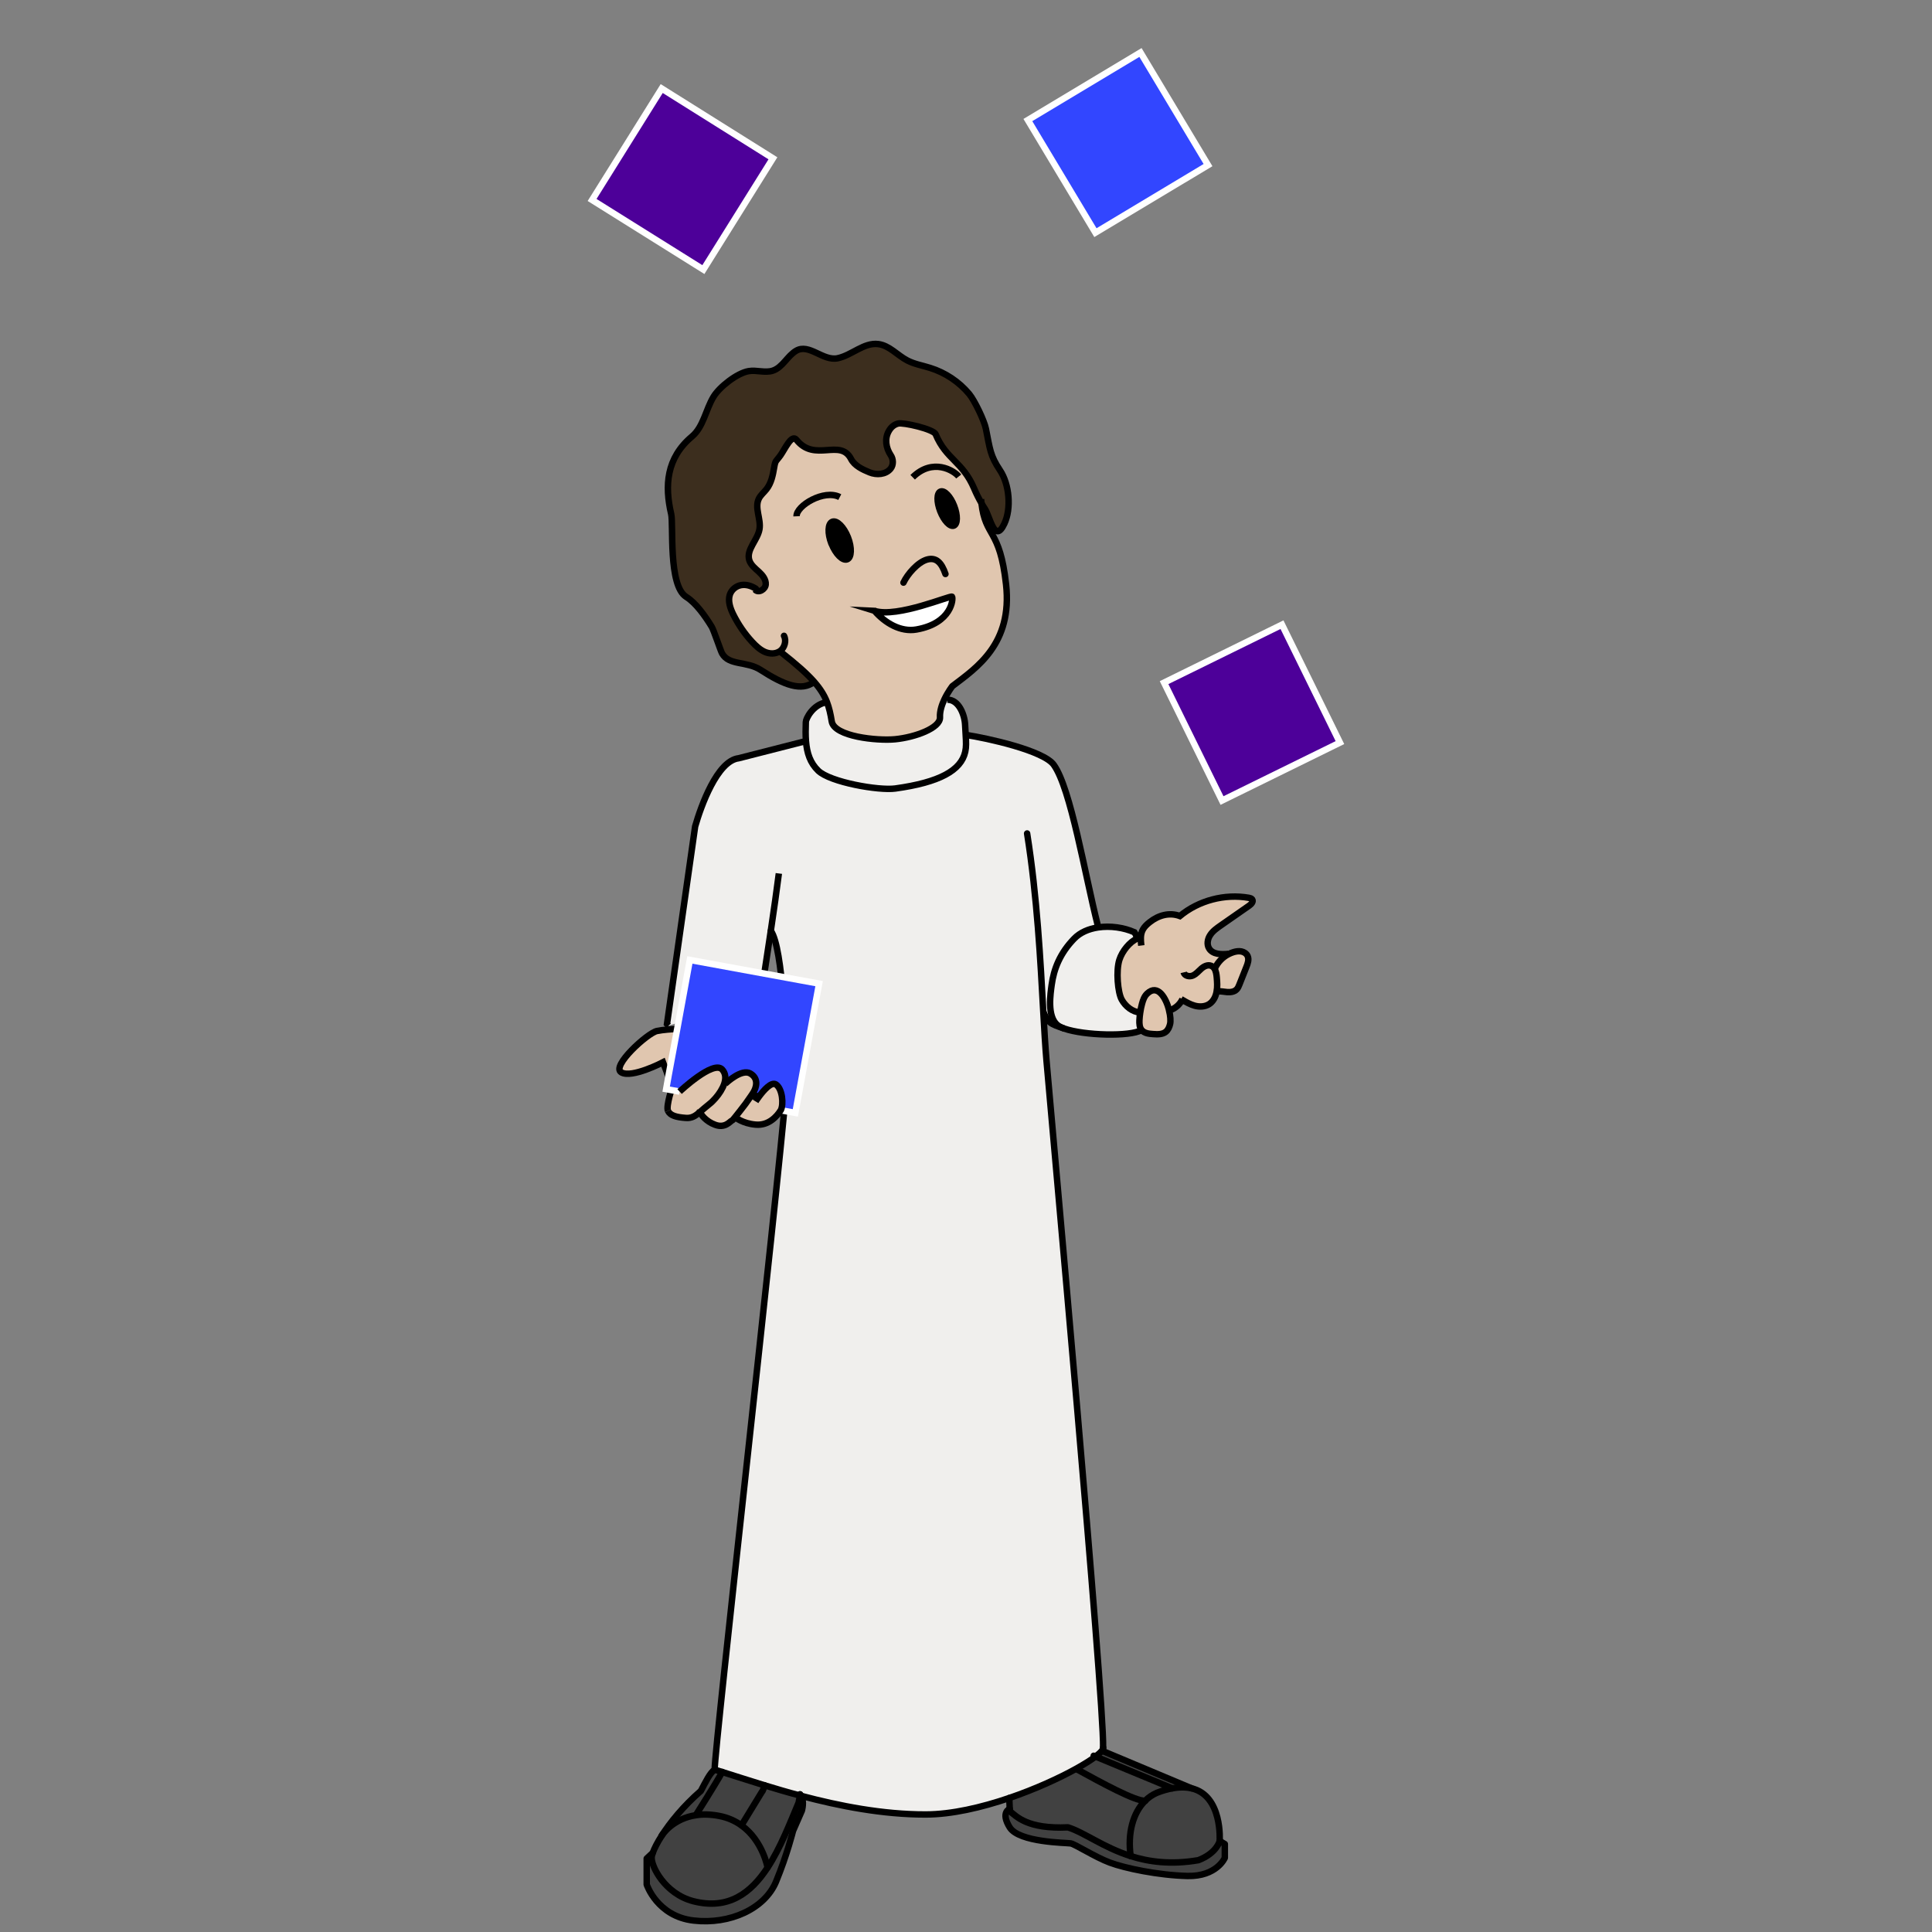 <?xml version="1.0" encoding="UTF-8"?><svg id="Layer_5" xmlns="http://www.w3.org/2000/svg" width="300" height="300" viewBox="0 0 300 300"><rect x="0" y="0" width="300" height="300" fill="#808080" stroke="none"/><path d="m185.03,277.69c4.85,1.13,4.37,8.18,4.37,8.18,0,0-.45,1.89-3.31,2.98-4.26.73-7.68.27-10.51-.64-.5-3.5.33-6.71,2.25-8.6h0c.52-.52,1.13-.94,1.83-1.24.87-.33,1.66-.56,2.38-.69,1.17-.22,2.16-.2,2.99,0Z" style="fill:#414141; stroke-width:0px;"/><path d="m194.44,139.66c-.11-.16-.33-.21-.52-.25-3.75-.66-7.77.4-10.71,2.83-1.63-.61-3.31-.13-4.68.95-1,.78-1.34,1.43-1.38,2.39-.19.02-.39.09-.59.17-1.13.5-2.31,1.92-2.75,3.31-.53,1.69-.25,5.04.37,6.16.59,1.06,1.66,1.92,2.87,2-.06.39-.1.78-.12,1.17-.02.54,0,1.13.35,1.54.41.5,1.13.58,1.78.62.67.05,1.41.07,1.94-.33.38-.29.58-.76.69-1.23.11-.46.05-1.26-.15-2.09h.02c.85-.26,1.58-.87,1.99-1.66.62.37,1.25.74,1.94.92.76.2,1.61.18,2.26-.24.63-.41,1-1.13,1.14-1.87,0-.04.01-.08.02-.12h.04s0,0,0,0c.52-.06,1.05.07,1.57.11.53.04,1.1-.03,1.47-.4.22-.22.33-.51.45-.79.36-.91.72-1.81,1.08-2.72.22-.54.43-1.16.19-1.69-.17-.38-.56-.63-.97-.71-.41-.08-.84-.02-1.24.11-.27.08-.53.19-.77.32l-.02-.04h0c-1.09.11-2.41.09-2.98-.84-.38-.62-.24-1.47.17-2.09.41-.62,1.03-1.06,1.63-1.48,1.48-1.03,2.95-2.05,4.42-3.08.33-.23.7-.64.47-.97Z" style="fill:#e0c6af; stroke-width:0px;"/><path d="m185.03,277.69c-.83-.19-1.82-.21-2.99,0h0s-11.92-4.94-11.92-4.94c.47-.35.81-.66,1-.92l.09.06,13.82,5.79Z" style="fill:#414141; stroke-width:0px;"/><path d="m170.11,272.75l11.92,4.94h0c-.72.14-1.51.36-2.38.69-.69.3-1.31.72-1.83,1.24h0c-1.52.11-6.81-2.8-10.51-4.83l-.11-.2c1.21-.67,2.2-1.3,2.91-1.84Z" style="fill:#414141; stroke-width:0px;"/><path d="m167.32,274.79c3.7,2.03,8.99,4.93,10.51,4.83-1.92,1.89-2.75,5.1-2.25,8.6-4.24-1.34-7.18-3.66-9.74-4.46-6.32.29-7.98-1.68-9.05-2.53.02-.04.02-.15.01-.35,0-.3-.04-.83-.07-1.68,4.05-1.38,7.8-3.1,10.48-4.6l.11.2Z" style="fill:#414141; stroke-width:0px;"/><path d="m163.29,152.94c-.18,1.36-.74,4.85.87,6.21.25.21.62.4,1.1.57-2.2-.74-2.52-.88-3.27-2.62.16,2.83.31,5.4.5,7.61.69,8.05,8.95,98.83,8.79,106.66.03.12-.03.27-.18.46-.19.25-.53.56-1,.92-.71.54-1.7,1.16-2.91,1.84-2.69,1.5-6.44,3.22-10.48,4.6-4.31,1.47-8.96,2.56-13,2.56-6.66.01-13.41-1.32-19.32-2.89-.05-.08-.11-.16-.17-.23-.01.07-.02.12-.02.18-1.94-.51-3.78-1.06-5.49-1.58-2.49-.76-4.71-1.49-6.57-2.07-.41-.13-.81-.25-1.19-.37,0-3.55,9.62-87.98,11.13-105.91.15-1.76.22-2.88.19-3.22-.29-3.76-.65-18.33-2.59-21.12-1.26,8.38-2.77,17.67-2.8,20.56,0,0,0,0-.01-.01-.35-.85-.71-1.71-1.22-2.49s-1.21-1.47-2.07-1.84c-1.18-.49-2.57-.33-3.62-1.04-1.77-1.19-4.15-1.21-6.15-.45-.09-.09-.17-.18-.25-.27l4.37-30.67c.91-3.17,3.42-10.19,6.76-10.59l10.45-2.67c.15,1.87.65,3.38,1.9,4.59,1.85,1.8,9.4,3.12,11.96,2.77,6.89-.95,10.23-2.82,10.87-5.7.17-.75.14-1.47.07-2.62,3.37.51,12.1,2.43,13.69,4.65,2.65,3.69,4.82,17,6.84,24.96l.02.3c-1.44.22-2.77.77-3.71,1.75-2.2,2.26-3.16,4.72-3.49,7.18Z" style="fill:#f0efed; stroke-width:0px;"/><path d="m164.17,159.15c-1.61-1.36-1.05-4.86-.87-6.21.33-2.46,1.29-4.92,3.49-7.18.94-.97,2.27-1.53,3.71-1.75,1.91-.29,4.01.02,5.65.75.22.33.34.64.42.99-1.13.5-2.31,1.92-2.75,3.31-.53,1.69-.25,5.04.37,6.16.59,1.06,1.66,1.92,2.87,2-.06.39-.1.78-.12,1.17-.02.54,0,1.13.35,1.54-1.81,1.06-8.94.86-12.02-.22-.48-.17-.85-.36-1.1-.57Z" style="fill:#f0efed; stroke-width:0px;"/><path d="m156.79,280.87c0,.2,0,.3-.01.35,1.08.85,2.74,2.82,9.05,2.53,2.56.8,5.5,3.12,9.74,4.46,2.83.9,6.25,1.37,10.51.64,2.86-1.09,3.31-2.98,3.31-2.98l.79.47v2.15s-1.24,2.91-5.79,2.81c-4.55-.11-9.75-1.21-12.07-2.08-2.33-.87-5.41-2.88-6.08-2.98-.69-.11-7.98-.13-9.46-2.48-1.47-2.36,0-2.88,0-2.88h.01Z" style="fill:#414141; stroke-width:0px;"/><path d="m145.3,67.42c1.66,3.98,4.2,4.21,6,8.48.32.75.69,1.49,1.1,2.2.61,5.44,2.85,3.85,3.82,12.65,1.03,9.25-4.6,12.95-8.34,15.8,0,0-.68.87-1.23,2.03-.4.85-.74,1.86-.69,2.8.08,1.67-3.89,3.11-6.96,3.41-2.81.27-9.47-.41-9.85-2.78-.18-1.13-.4-2.09-.74-2.99-.41-1.06-1.02-2.04-1.97-3.13-1.14-1.3-2.79-2.75-5.23-4.67l-.19-.05c-.66.4-1.5.37-2.22.07-.77-.33-1.42-.93-2-1.57-1.16-1.26-2.15-2.7-2.93-4.26-.47-.95-.87-2.08-.53-3.08.27-.8,1-1.35,1.78-1.48.76-.12,1.55.12,2.23.55l-.09.15c.51.59,1.59-.02,1.65-.8.06-.78-.5-1.46-1.08-1.99-.58-.52-1.23-1.04-1.47-1.78-.51-1.65,1.29-3.11,1.58-4.81.27-1.59-.81-3.32-.09-4.76.28-.56.8-.97,1.19-1.47.74-.95.98-2.18,1.18-3.36s.28-.9.98-1.88c.69-.97,1.73-3.35,2.48-2.42,2.85,3.58,6.79-.28,8.48,2.98.54,1.05,1.77,1.63,2.87,2.08,1.1.45,2.52.35,3.27-.57.48-.59.43-1.51.02-2.1-.75-1.13-.97-2.57-.3-3.74.32-.57.78-1,1.43-1.17.81-.22,5.51.87,5.84,1.65Zm2.81,14.2c.59-.24.62-1.6.05-3.07s-1.52-2.46-2.12-2.22c-.59.23-.61,1.6-.04,3.06.58,1.47,1.52,2.46,2.11,2.23Zm-5.81,16.13c5.54-.98,5.74-4.83,5.53-5.09-.21-.26-8.46,3.32-12.04,2.2,1.63,1.88,4.05,3.32,6.5,2.89Zm-10.74-10.9c.69-.27.75-1.81.12-3.42-.64-1.62-1.73-2.69-2.43-2.41-.7.28-.77,1.79-.13,3.42.64,1.61,1.73,2.7,2.43,2.42Z" style="fill:#e0c6af; stroke-width:0px;"/><path d="m148.16,78.55c.57,1.47.54,2.83-.05,3.07-.59.23-1.53-.76-2.11-2.23-.57-1.47-.55-2.83.04-3.06.59-.24,1.55.75,2.12,2.22Z" style="stroke-width:0px;"/><path d="m147.83,92.66c.2.25,0,4.11-5.53,5.09-2.45.43-4.87-1.01-6.5-2.89,3.58,1.12,11.83-2.46,12.04-2.2Z" style="fill:#fff; stroke-width:0px;"/><path d="m145.96,111.38c-.05-.95.28-1.96.69-2.8l.43.06c1.8-.04,2.7,2.36,2.77,3.88.03.62.06,1.14.09,1.59.07,1.16.11,1.87-.07,2.62-.64,2.88-3.98,4.75-10.87,5.7-2.56.36-10.1-.97-11.96-2.77-1.25-1.21-1.75-2.72-1.9-4.59-.07-.9-.07-1.89-.02-2.98.02-.48,1.07-2.7,3.22-3.06l.07-.02c.35.9.56,1.86.74,2.99.37,2.37,7.04,3.06,9.85,2.78,3.08-.3,7.04-1.74,6.96-3.41Z" style="fill:#f0efed; stroke-width:0px;"/><path d="m131.68,83.43c.63,1.61.57,3.15-.12,3.42-.7.28-1.79-.81-2.43-2.42-.64-1.62-.57-3.14.13-3.42.7-.27,1.78.79,2.43,2.41Z" style="stroke-width:0px;"/><path d="m124,279.91c-1.38,3.28-2.83,7.05-4.81,10.07,0,0-.74-4.15-4.06-6.54l3.17-5.19s.14,0,.41-1.02c1.71.53,3.56,1.07,5.49,1.58-.07.41-.09.47-.21,1.1Z" style="fill:#414141; stroke-width:0px;"/><path d="m152.4,78.1c-.41-.71-.78-1.45-1.1-2.2-1.8-4.27-4.34-4.5-6-8.48-.33-.78-5.02-1.87-5.84-1.65-.65.17-1.11.6-1.43,1.17-.67,1.18-.45,2.62.3,3.74.4.59.45,1.52-.02,2.1-.74.92-2.17,1.01-3.27.57-1.1-.45-2.33-1.03-2.87-2.08-1.69-3.27-5.63.59-8.48-2.98-.75-.93-1.79,1.45-2.48,2.42-.69.98-.77.7-.98,1.88s-.45,2.41-1.18,3.36c-.39.5-.91.9-1.19,1.47-.72,1.44.36,3.17.09,4.76-.29,1.7-2.1,3.16-1.58,4.81.24.74.89,1.26,1.47,1.78.58.53,1.14,1.21,1.08,1.99-.06.77-1.14,1.39-1.65.8l.09-.15c-.67-.43-1.47-.67-2.23-.55-.77.13-1.5.67-1.78,1.48-.33,1,.06,2.12.53,3.08.78,1.57,1.77,3.01,2.93,4.26.59.64,1.24,1.24,2,1.57.72.3,1.56.33,2.22-.07l.19.05c2.44,1.91,4.08,3.37,5.23,4.67-1.94,1.53-4.67.5-8.32-1.86-2.18-1.4-4.91-.63-5.98-2.56-.24-.42-1.3-3.63-1.6-4.12-1.06-1.75-2.51-3.74-3.96-4.65-2.82-1.75-1.96-11.24-2.34-12.87-1.03-4.41-.75-8.69,3.23-12.04,1.79-1.51,2.13-4.18,3.35-6.18.94-1.55,3.66-3.66,5.45-3.97,1.24-.21,2.55.32,3.74-.07,1.53-.5,2.25-2.27,3.63-3.09,2.02-1.19,4.16,1.65,6.45,1.16,2.21-.46,4.07-2.48,6.31-2.2,1.73.22,2.96,1.73,4.5,2.54,1.11.58,2.36.78,3.55,1.16,2.35.73,4.48,2.15,6.06,4.04.83.99,2.35,4.15,2.6,5.42.63,3.14.66,4.16,2.19,6.44,1.46,2.17,1.79,5.93.67,8.3-1.5,3.18-2.18-1.06-3.04-2.36-.19-.28-.37-.58-.53-.87Z" style="fill:#3c2e1e; stroke-width:0px;"/><path d="m102.73,285.05c.11-.17,1.75-2.69,5.41-3.21,1.01-.14,2.18-.13,3.51.12,1.4.26,2.54.8,3.48,1.47,3.32,2.39,4.06,6.54,4.06,6.54-2.58,3.95-6.08,6.63-11.53,5.24-4.44-1.14-6.59-5.46-6.48-6.83.01-.17.07-.4.17-.67.23-.66.69-1.58,1.39-2.67Z" style="fill:#414141; stroke-width:0px;"/><path d="m116.89,165.1v.02s0-.02-.01-.03c0,0,.01,0,.01.01Z" style="fill:#8c6649; stroke-width:0px;"/><path d="m118.3,278.25l-3.17,5.19c-.94-.67-2.09-1.21-3.48-1.47-1.33-.25-2.5-.27-3.51-.12l-.02-.1s3.01-4.76,4.03-6.59c1.86.58,4.08,1.31,6.57,2.07-.28,1.02-.41,1.02-.41,1.02Z" style="fill:#414141; stroke-width:0px;"/><path d="m108.81,278.09c.73-1.37,1.42-2.84,2.15-3.3.38.11.77.24,1.19.37-1.01,1.83-4.03,6.59-4.03,6.59l.02.1c-3.66.52-5.3,3.03-5.41,3.21,1.27-2.01,3.33-4.57,6.08-6.96Z" style="fill:#414141; stroke-width:0px;"/><path d="m101.18,288.4c-.11,1.36,2.04,5.68,6.48,6.83,5.45,1.39,8.95-1.29,11.53-5.24,1.98-3.02,3.43-6.79,4.81-10.07.12-.62.14-.68.21-1.1.06.02.12.03.19.05.54.9.11,2.32.11,2.32l-1.37,3.13s-.91,3.7-2.64,7.89c-1.75,4.18-7.14,6.68-12.8,6.03s-7.28-5.59-7.28-5.59v-4.04l.93-.87c-.1.27-.15.5-.17.67Z" style="fill:#414141; stroke-width:0px;"/><path d="m152.34,77.52c.02.2.04.4.06.58.61,5.44,2.85,3.85,3.82,12.65,1.03,9.25-4.6,12.95-8.34,15.8,0,0-.68.87-1.23,2.03-.4.85-.74,1.86-.69,2.8.08,1.67-3.89,3.11-6.96,3.41-2.81.27-9.47-.41-9.85-2.78-.18-1.13-.4-2.09-.74-2.99-.41-1.06-1.02-2.04-1.97-3.13-1.14-1.3-2.79-2.75-5.23-4.67" style="fill:none; stroke:#000; stroke-miterlimit:10;"/><path d="m146,79.39c.58,1.47,1.52,2.46,2.11,2.23.59-.24.62-1.6.05-3.07s-1.52-2.46-2.12-2.22c-.59.23-.61,1.6-.04,3.06Z" style="fill:none; stroke:#000; stroke-linecap:round; stroke-linejoin:round;"/><path d="m129.12,84.43c.64,1.61,1.73,2.7,2.43,2.42.69-.27.75-1.81.12-3.42-.64-1.62-1.73-2.69-2.43-2.41-.7.28-.77,1.79-.13,3.42Z" style="fill:none; stroke:#000; stroke-linecap:round; stroke-linejoin:round;"/><path d="m135.8,94.86c1.63,1.88,4.05,3.32,6.5,2.89,5.54-.98,5.74-4.83,5.53-5.09-.21-.26-8.46,3.32-12.04,2.2Z" style="fill:none; stroke:#000; stroke-miterlimit:10;"/><path d="m117.37,91.42s-.02-.01-.03-.02c-.67-.43-1.47-.67-2.23-.55-.77.13-1.5.67-1.78,1.48-.33,1,.06,2.12.53,3.08.78,1.57,1.77,3.01,2.93,4.26.59.64,1.24,1.24,2,1.57.72.3,1.56.33,2.22-.07.05-.02.09-.06.14-.09.67-.49,1-1.56.59-2.35" style="fill:none; stroke:#000; stroke-linecap:round; stroke-linejoin:round;"/><path d="m140.29,90.47c.63-1.34,2.23-3.17,3.65-3.58,1.42-.4,2.26.46,2.87,2.24" style="fill:none; stroke:#000; stroke-linecap:round; stroke-linejoin:round;"/><path d="m116.89,165.1c.04-2.88,1.54-12.18,2.8-20.56.48-3.25.93-6.36,1.25-8.91" style="fill:none; stroke:#000; stroke-miterlimit:10;"/><path d="m125.15,115.07l-10.45,2.67c-3.34.4-5.85,7.42-6.76,10.59l-4.37,30.67c.09.09.17.19.25.27" style="fill:none; stroke:#000; stroke-miterlimit:10;"/><path d="m149.94,114.11c3.37.51,12.1,2.43,13.69,4.65,2.65,3.69,4.82,17,6.84,24.96" style="fill:none; stroke:#000; stroke-miterlimit:10;"/><path d="m176.64,146.12c-.02-.13-.04-.25-.07-.37-.08-.35-.2-.66-.42-.99-1.64-.73-3.74-1.04-5.65-.75-1.44.22-2.77.77-3.71,1.75-2.2,2.26-3.16,4.72-3.49,7.18-.18,1.36-.74,4.85.87,6.21.25.21.62.4,1.1.57,3.08,1.08,10.21,1.28,12.02.22" style="fill:none; stroke:#000; stroke-miterlimit:10;"/><path d="m165.27,159.72c-2.2-.74-2.52-.88-3.27-2.62" style="fill:none; stroke:#000; stroke-miterlimit:10;"/><path d="m171.3,271.37c.03.12-.03.27-.18.46-.19.25-.53.56-1,.92-.71.54-1.7,1.16-2.91,1.84-2.69,1.5-6.44,3.22-10.48,4.6-4.31,1.47-8.96,2.56-13,2.56-6.66.01-13.41-1.32-19.32-2.89-.07-.02-.13-.03-.19-.05-1.94-.51-3.78-1.06-5.49-1.58-2.49-.76-4.71-1.49-6.57-2.07-.41-.13-.81-.25-1.19-.37,0-3.55,9.62-87.98,11.13-105.91.15-1.76.22-2.88.19-3.22-.29-3.76-.65-18.33-2.59-21.12" style="fill:none; stroke:#000; stroke-linecap:round; stroke-miterlimit:10;"/><path d="m159.49,129.42c1.57,9.9,2.07,19.81,2.51,27.68.16,2.83.31,5.4.5,7.61.69,8.05,8.95,98.83,8.79,106.66" style="fill:none; stroke:#000; stroke-linecap:round; stroke-miterlimit:10;"/><path d="m130.4,77.19c-2.43-1.27-6.78,1.34-6.71,2.98" style="fill:none; stroke:#000; stroke-miterlimit:10;"/><path d="m141.72,74.11c3.12-3.06,6.42-1.05,7.15-.12" style="fill:none; stroke:#000; stroke-miterlimit:10;"/><path d="m128.35,109.04c-2.15.36-3.21,2.57-3.22,3.06-.04,1.09-.05,2.07.02,2.98.15,1.87.65,3.38,1.9,4.59,1.85,1.8,9.4,3.12,11.96,2.77,6.89-.95,10.23-2.82,10.87-5.7.17-.75.14-1.47.07-2.62-.03-.45-.06-.97-.09-1.59-.07-1.52-.97-3.92-2.77-3.88" style="fill:none; stroke:#000; stroke-miterlimit:10;"/><polyline points="190.73 148.12 190.74 148.16 190.74 148.17" style="fill:none; stroke:#000; stroke-miterlimit:10;"/><path d="m177.22,146.82c-.06-.48-.08-.88-.07-1.24.04-.96.38-1.61,1.38-2.39,1.37-1.08,3.05-1.55,4.68-.95,2.94-2.43,6.96-3.48,10.71-2.83.19.04.41.09.52.25.23.33-.14.74-.47.97-1.47,1.03-2.95,2.05-4.42,3.08-.6.42-1.23.86-1.63,1.48-.41.61-.56,1.46-.17,2.09.57.93,1.89.95,2.98.84h0" style="fill:none; stroke:#000; stroke-miterlimit:10;"/><path d="m183.8,150.99c.13.54.88.72,1.4.5s.89-.67,1.31-1.05c.42-.38,1.01-.68,1.53-.48.23.08.4.24.53.43.25.39.33.94.37,1.42.06.71.11,1.42-.02,2.12,0,.04-.01.08-.02.12-.14.74-.51,1.46-1.14,1.87-.66.42-1.51.45-2.26.24-.69-.19-1.32-.55-1.94-.92-.06-.04-.11-.07-.16-.1" style="fill:none; stroke:#000; stroke-miterlimit:10;"/><path d="m177.15,145.58c-.19.02-.39.09-.59.17-1.13.5-2.31,1.92-2.75,3.31-.53,1.69-.25,5.04.37,6.16.59,1.06,1.66,1.92,2.87,2,.06,0,.11,0,.17,0" style="fill:none; stroke:#000; stroke-miterlimit:10;"/><path d="m188.65,150.36c.43-.93,1.18-1.72,2.1-2.19.25-.13.51-.24.77-.32.4-.12.82-.19,1.24-.11.41.08.8.33.97.71.24.53.03,1.15-.19,1.69-.36.91-.72,1.81-1.08,2.72-.11.28-.23.58-.45.79-.37.37-.95.44-1.47.4-.52-.04-1.05-.17-1.57-.11" style="fill:none; stroke:#000; stroke-miterlimit:10;"/><path d="m181.55,156.91c-.49-1.97-1.78-4.16-3.4-2.64-.45.41-.66,1.01-.82,1.6-.12.45-.22.91-.28,1.37-.06.39-.1.78-.12,1.17-.02.54,0,1.13.35,1.54.41.5,1.13.58,1.78.62.67.05,1.41.07,1.94-.33.38-.29.58-.76.69-1.23.11-.46.05-1.26-.15-2.09Z" style="fill:none; stroke:#000; stroke-miterlimit:10;"/><path d="m181.57,156.9c.85-.25,1.58-.86,1.99-1.65.03-.04.05-.09.07-.14" style="fill:none; stroke:#000; stroke-miterlimit:10;"/><path d="m117.25,91.56c.51.59,1.59-.02,1.65-.8.06-.78-.5-1.46-1.08-1.99-.58-.52-1.23-1.04-1.47-1.78-.51-1.65,1.29-3.11,1.58-4.81.27-1.59-.81-3.32-.09-4.76.28-.56.8-.97,1.19-1.47.74-.95.98-2.18,1.18-3.36s.28-.9.98-1.88c.69-.97,1.73-3.35,2.48-2.42,2.85,3.58,6.79-.28,8.48,2.98.54,1.05,1.77,1.63,2.87,2.08,1.1.45,2.52.35,3.27-.57.48-.59.43-1.51.02-2.1-.75-1.13-.97-2.57-.3-3.74.32-.57.78-1,1.43-1.17.81-.22,5.51.87,5.84,1.65,1.66,3.98,4.2,4.21,6,8.48.32.75.69,1.49,1.1,2.2.16.3.34.59.53.87.85,1.3,1.53,5.54,3.04,2.36,1.12-2.36.79-6.13-.67-8.3-1.53-2.28-1.56-3.3-2.19-6.44-.25-1.27-1.77-4.43-2.6-5.42-1.58-1.89-3.71-3.31-6.06-4.04-1.19-.38-2.44-.58-3.55-1.16-1.54-.8-2.77-2.32-4.5-2.54-2.24-.28-4.1,1.73-6.31,2.2-2.29.48-4.43-2.35-6.45-1.16-1.38.82-2.1,2.59-3.63,3.09-1.19.39-2.5-.14-3.74.07-1.78.3-4.5,2.42-5.45,3.97-1.22,2-1.56,4.67-3.35,6.18-3.99,3.35-4.26,7.64-3.23,12.04.38,1.63-.48,11.13,2.34,12.87,1.45.9,2.9,2.9,3.96,4.65.3.49,1.37,3.7,1.6,4.12,1.08,1.93,3.81,1.16,5.98,2.56,3.65,2.36,6.38,3.39,8.32,1.86" style="fill:none; stroke:#000; stroke-miterlimit:10;"/><path d="m124.24,278.63c-.01.07-.02.12-.02.18-.07.41-.09.47-.21,1.1-1.38,3.28-2.83,7.05-4.81,10.07-2.58,3.95-6.08,6.63-11.53,5.24-4.44-1.14-6.59-5.46-6.48-6.83.01-.17.07-.4.17-.67.23-.66.69-1.58,1.39-2.67,1.27-2.01,3.33-4.57,6.08-6.96.73-1.37,1.42-2.84,2.15-3.3" style="fill:none; stroke:#000; stroke-linecap:round; stroke-linejoin:round;"/><path d="m119.19,289.98s-.74-4.15-4.06-6.54c-.94-.67-2.09-1.21-3.48-1.47-1.33-.25-2.5-.27-3.51-.12-3.66.52-5.3,3.03-5.41,3.21,0,0,0,.01,0,.01" style="fill:none; stroke:#000; stroke-linecap:round; stroke-linejoin:round;"/><path d="m112.15,275.15c-1.01,1.83-4.03,6.59-4.03,6.59" style="fill:none; stroke:#000; stroke-linecap:round; stroke-linejoin:round;"/><path d="m115.13,283.44l3.17-5.19s.14,0,.41-1.02c0,0,0-.02,0-.02" style="fill:none; stroke:#000; stroke-linecap:round; stroke-linejoin:round;"/><path d="m101.35,287.72l-.93.87v4.04s1.62,4.94,7.28,5.59,11.05-1.84,12.8-6.03c1.73-4.19,2.64-7.89,2.64-7.89l1.37-3.13s.43-1.42-.11-2.32c-.05-.08-.11-.16-.17-.23" style="fill:none; stroke:#000; stroke-linecap:round; stroke-linejoin:round;"/><path d="m177.82,279.62c-1.92,1.89-2.75,5.1-2.25,8.6" style="fill:none; stroke:#000; stroke-linecap:round; stroke-linejoin:round;"/><path d="m156.72,279.19c.03.85.06,1.38.07,1.68,0,.2,0,.3-.01.35,1.08.85,2.74,2.82,9.05,2.53,2.56.8,5.5,3.12,9.74,4.46,2.83.9,6.25,1.37,10.51.64,2.86-1.09,3.31-2.98,3.31-2.98,0,0,.48-7.05-4.37-8.18-.83-.19-1.82-.21-2.99,0-.72.13-1.51.35-2.38.69-.69.3-1.31.72-1.83,1.24" style="fill:none; stroke:#000; stroke-linecap:round; stroke-linejoin:round;"/><path d="m167.32,274.79c3.7,2.03,8.99,4.93,10.51,4.83h0" style="fill:none; stroke:#000; stroke-linecap:round; stroke-linejoin:round;"/><polyline points="169.83 272.63 170.11 272.75 182.04 277.69" style="fill:none; stroke:#000; stroke-linecap:round; stroke-linejoin:round;"/><line x1="171.2" y1="271.89" x2="185.03" y2="277.69" style="fill:none; stroke:#000; stroke-linecap:round; stroke-linejoin:round;"/><path d="m189.4,285.87l.79.47v2.15s-1.24,2.91-5.79,2.81c-4.55-.11-9.75-1.21-12.07-2.08-2.33-.87-5.41-2.88-6.08-2.98-.69-.11-7.98-.13-9.46-2.48-1.47-2.36,0-2.88,0-2.88" style="fill:none; stroke:#000; stroke-linecap:round; stroke-linejoin:round;"/><rect x="184.21" y="100.47" width="20.4" height="20.4" transform="translate(-28.88 97.07) rotate(-26.17)" style="fill:#4d0099; stroke-width:0px;"/><rect x="163.4" y="11.93" width="20.39" height="20.39" transform="translate(13.35 92.47) rotate(-30.96)" style="fill:#3246ff; stroke-width:0px;"/><polygon points="120.02 24.58 109.22 41.86 91.94 31.05 102.75 13.75 120.02 24.58" style="fill:#4d0099; stroke-width:0px;"/><path d="m120.49,168.39c-.71-.47-1.93.93-2.62,1.87-.17.04-.45-.13-.62-.09-.13.04-.47.06-.69.07.21-.28.34-.5.41-.62.41-.65.93-2.11-.47-2.94-1.33-.77-3.65,1.37-3.89,1.59l-.15-.04c.26-.8.22-1.59-.34-2.19-1.38-1.48-6.6,3.44-6.6,3.44l-1.27-.22c-.09.26-.21.62-.3.99-.22.86-.41,1.83-.24,2.23.36.75,1.29.99,2.75,1.1.93.07,1.51-.32,2.23-.93.15.45.97,1.5,2.34,2,1.57.6,2.34-.54,2.62-.65.07-.02.24-.22.49-.52,0,0,1.16.99,3.2,1.16,2.06.19,3.33-1.33,3.85-2.15.02-.02.04-.06.06-.09.47-.9.26-3.31-.75-4Z" style="fill:#e0c6af; stroke-width:0px;"/><path d="m105.16,159.77c-.86.04-2.21.13-3.14.32-1.46.3-7.18,5.5-5.54,6.43,1.63.95,6.47-1.57,6.47-1.57l.84,2.19,1.36-7.37Z" style="fill:#e0c6af; stroke-width:0px;"/><path d="m107.12,149.06l-1.96,10.71-1.36,7.37v.02l-.36,1.96.82.15,1.27.22s5.22-4.92,6.6-3.44c.56.6.6,1.38.34,2.19l.15.04c.24-.22,2.56-2.36,3.89-1.59,1.4.82.88,2.28.47,2.94-.07.11-.21.34-.41.62.22-.02.56-.04.69-.07.17-.04.45.13.62.09.69-.93,1.91-2.34,2.62-1.87,1.01.69,1.22,3.1.75,4l2.26.41,3.68-20.06-20.06-3.68Z" style="fill:#3246ff; stroke-width:0px;"/><path d="m103.79,167.14l-.84-2.19s-4.84,2.52-6.47,1.57c-1.65-.93,4.08-6.13,5.54-6.43.93-.19,2.28-.28,3.14-.32" style="fill:none; stroke:#000; stroke-miterlimit:10;"/><path d="m103.72,172.49c-.17-.39.02-1.37.24-2.23.09-.37.21-.73.3-.99" style="fill:none; stroke:#000; stroke-miterlimit:10;"/><rect x="163.4" y="11.93" width="20.39" height="20.39" transform="translate(13.35 92.47) rotate(-30.96)" style="fill:none; stroke:#fff; stroke-miterlimit:10;"/><polyline points="121.05 172.36 121.24 172.4 123.5 172.81 127.19 152.74 107.12 149.06 105.16 159.77 103.79 167.14 103.79 167.16 103.44 169.12 104.26 169.27 105.53 169.5" style="fill:none; stroke:#fff; stroke-miterlimit:10;"/><path d="m117.33,171.03s.21-.34.54-.77c.69-.93,1.91-2.34,2.62-1.87,1.01.69,1.22,3.1.75,4-.02.04-.04.07-.06.09-.52.82-1.8,2.34-3.85,2.15-2.04-.17-3.2-1.16-3.2-1.16" style="fill:none; stroke:#000; stroke-miterlimit:10;"/><path d="m112.6,168.3l.02-.02c.24-.22,2.56-2.36,3.89-1.59,1.4.82.88,2.28.47,2.94-.07.11-.21.34-.41.62-.22.32-.5.71-.8,1.14-.58.75-1.2,1.57-1.63,2.09-.24.3-.41.5-.49.52-.28.11-1.05,1.25-2.62.65-1.37-.5-2.19-1.55-2.34-2-.02-.07-.02-.13,0-.17" style="fill:none; stroke:#000; stroke-miterlimit:10;"/><path d="m105.53,169.5s5.22-4.92,6.6-3.44c.56.6.6,1.38.34,2.19-.26.79-.79,1.61-1.38,2.28-.32.37-.65.69-.99.95-.56.45-1.01.84-1.4,1.18-.71.62-1.29,1.01-2.23.93-1.46-.11-2.39-.36-2.75-1.1" style="fill:none; stroke:#000; stroke-miterlimit:10;"/><path d="m117.87,170.26c-.17.04-.45-.13-.62-.09-.13.04-.47.06-.69.07-.06,0-.11.02-.15.02" style="fill:none; stroke:#000; stroke-miterlimit:10;"/><rect x="184.21" y="100.47" width="20.4" height="20.4" transform="translate(-28.88 97.07) rotate(-26.17)" style="fill:none; stroke:#fff; stroke-miterlimit:10;"/><polygon points="120.02 24.58 109.22 41.86 91.94 31.05 102.75 13.75 120.02 24.58" style="fill:none; stroke:#fff; stroke-miterlimit:10;"/><rect x="-8.5" y="-13.5" width="328" height="328" style="fill:none; stroke:#58ff43; stroke-miterlimit:10;"/></svg>